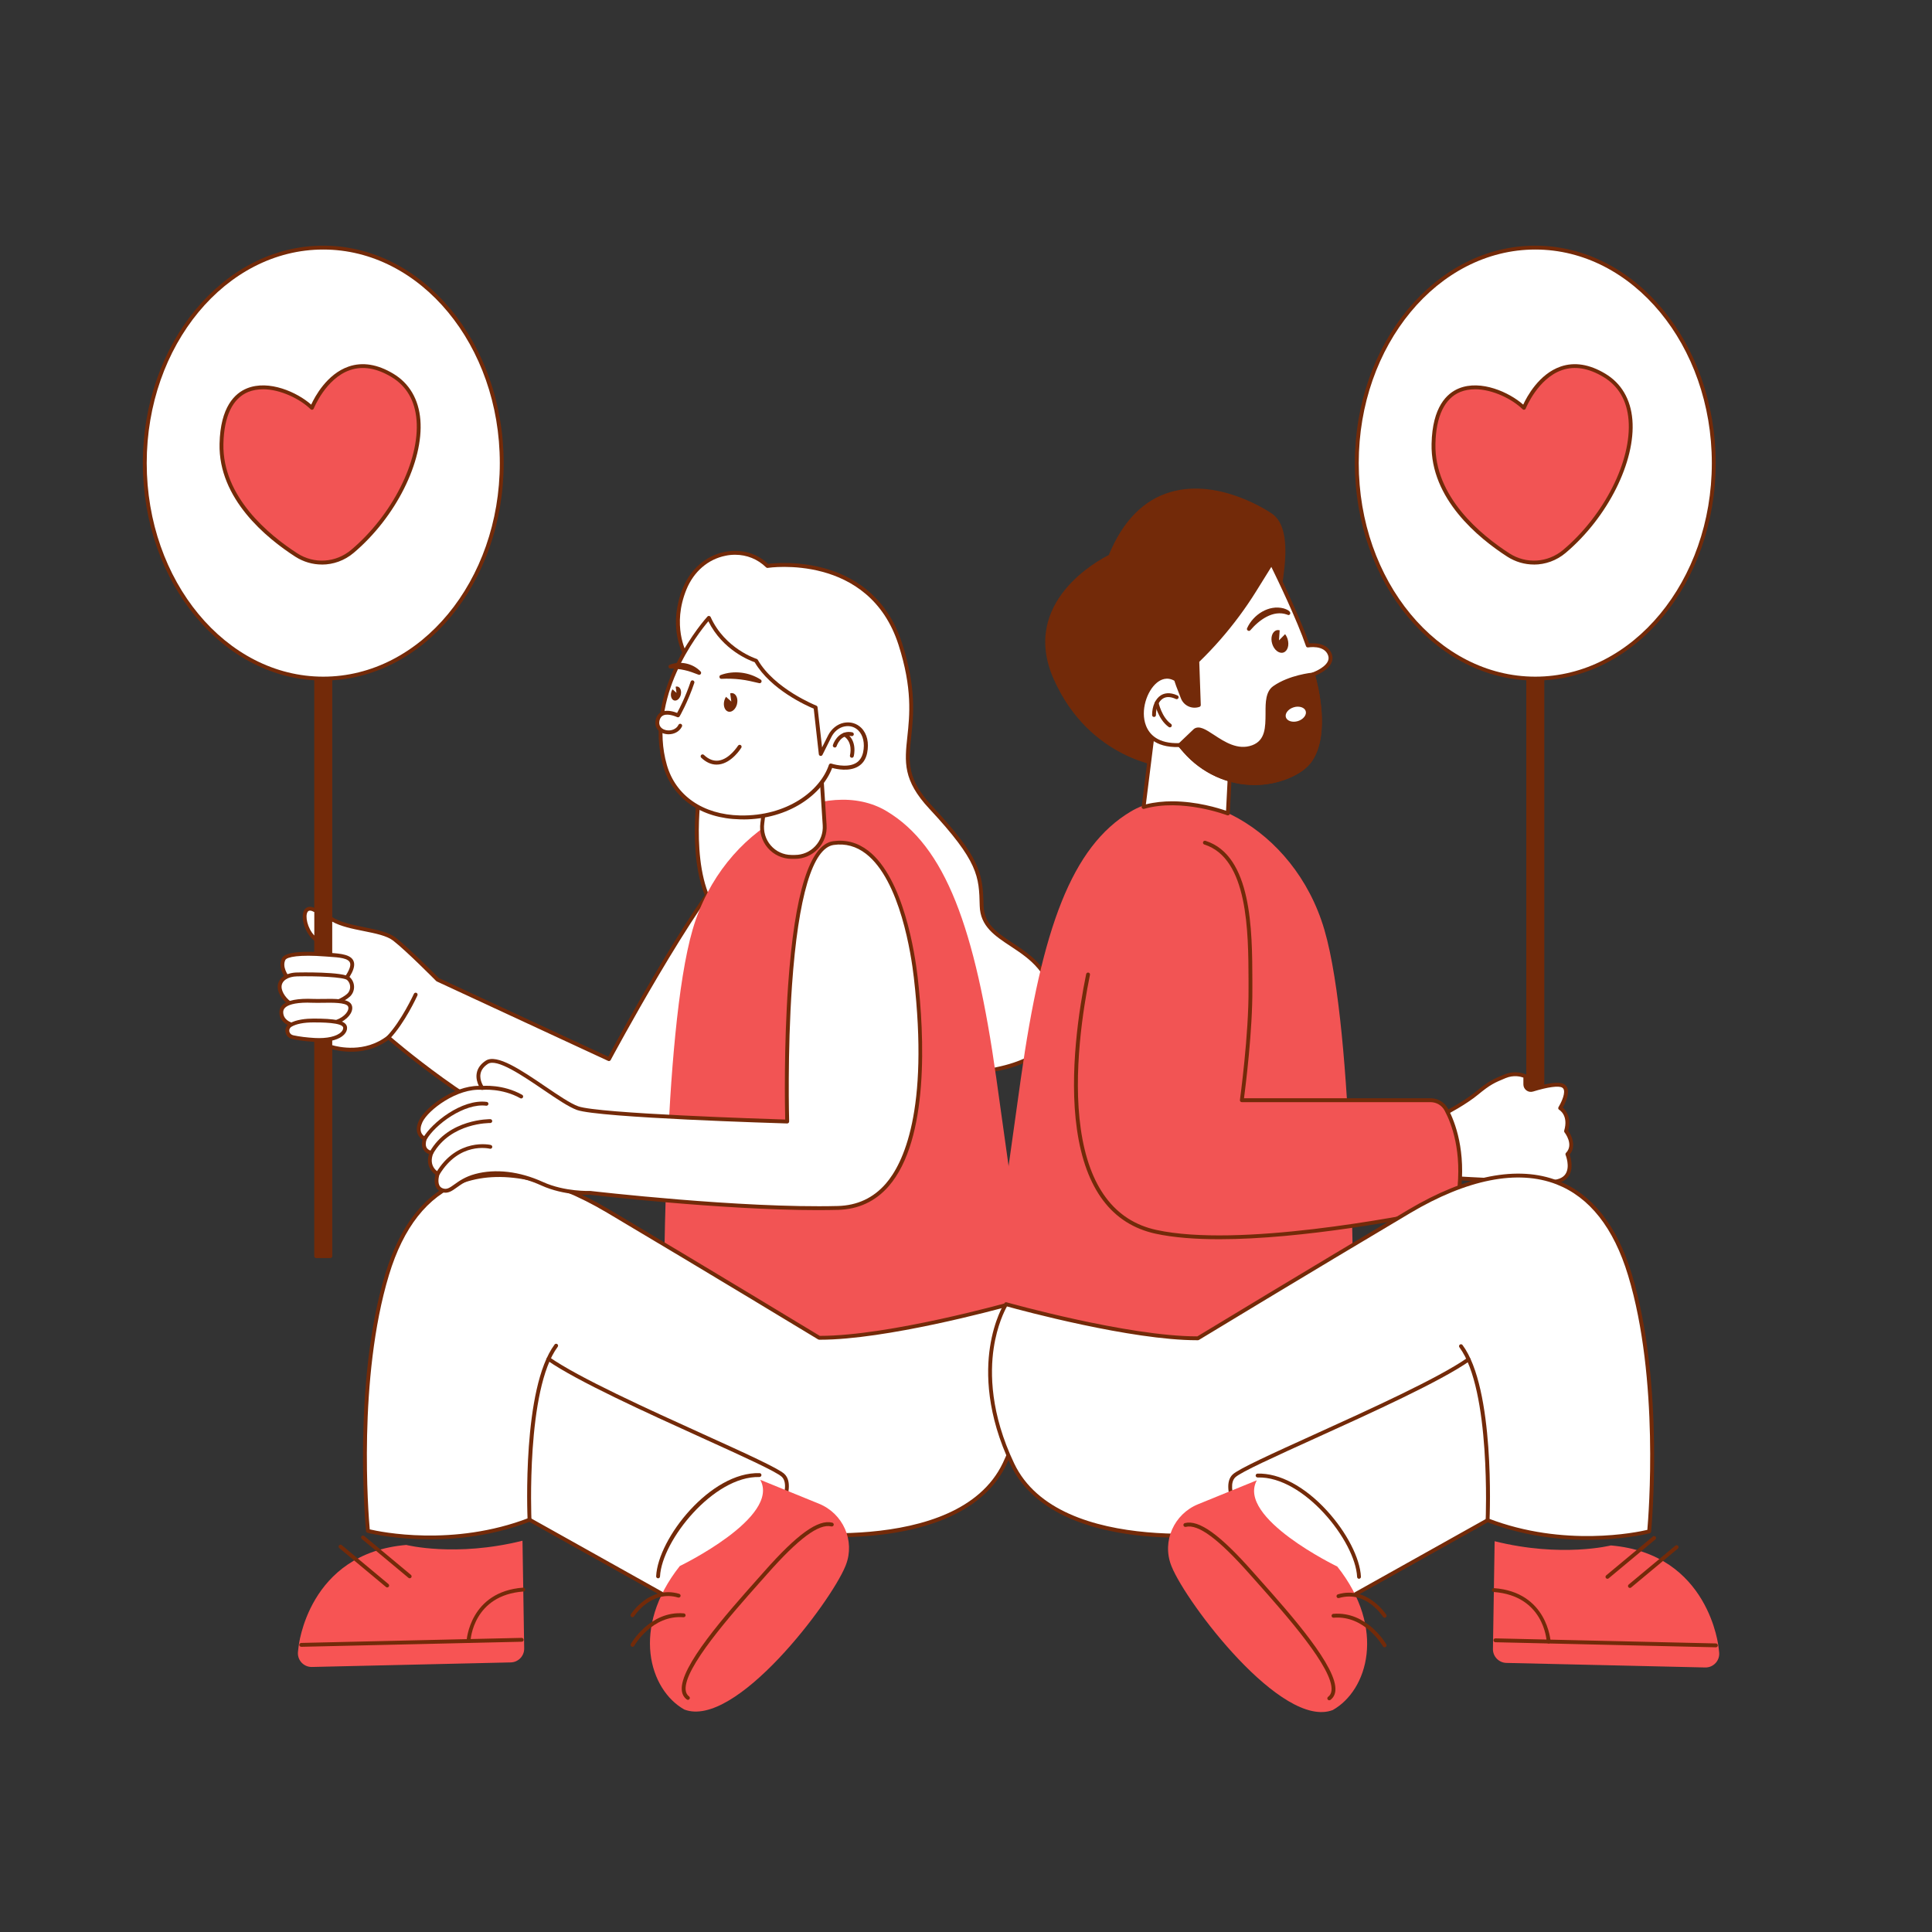 <svg transform="scale(1)" id="_0784_Couple_2" xmlns="http://www.w3.org/2000/svg" viewBox="0 0 500 500" class="show_show__wrapper__graphic__5Waiy "><rect x="0" y="0" width="500" height="500" fill="#333333" stroke="none"/><title>React</title><g id="character-2"><polygon points="85.49 270.85 85.49 161.32 81.84 161.32 81.84 325.09 85.49 325.09 85.49 270.85" fill="#732a09" stroke-width="0"></polygon><path d="M85.49,325.59h-3.66c-.28,0-.5-.22-.5-.5v-163.77c0-.28.22-.5.5-.5h3.66c.28,0,.5.22.5.5v163.77c0,.28-.22.5-.5.5ZM82.34,324.59h2.66v-162.77h-2.66v162.77Z" fill="#732a09" stroke-width="0"></path><ellipse cx="83.66" cy="119.85" rx="46.19" ry="55.77" fill="#fff" stroke-width="0"></ellipse><path d="M83.66,176.12c-25.74,0-46.69-25.24-46.69-56.27s20.94-56.27,46.69-56.27,46.69,25.24,46.69,56.27-20.94,56.27-46.69,56.27ZM83.66,64.58c-25.19,0-45.69,24.79-45.69,55.27s20.5,55.27,45.69,55.27,45.69-24.79,45.69-55.27-20.5-55.27-45.69-55.27Z" fill="#732a09" stroke-width="0"></path><path d="M192.11,220.43c-11.37,10.38-34.5,53.68-34.5,53.68l-44.34-20.56s-7.64-7.74-11.18-10.49-12.28-2.43-16.6-5.44v33.23s8.15,2.95,15.03-2.36c0,0,23.06,20.22,41.31,26.2s32.02.04,38.29-9.94,11.99-64.33,11.99-64.33Z" fill="#fff" stroke-width="0"></path><path d="M155.96,297.63c-4.29,0-9.06-.74-14.28-2.46-17-5.57-38.37-23.62-41.17-26.03-6.94,5.08-14.84,2.31-15.17,2.19-.2-.07-.33-.26-.33-.47v-33.23c0-.19.1-.36.27-.44.16-.09.36-.07.52.03,2.1,1.46,5.37,2.12,8.52,2.76,3.22.65,6.26,1.26,8.1,2.69,3.39,2.64,10.37,9.67,11.16,10.47l43.83,20.32c2.54-4.73,23.55-43.5,34.39-53.4.15-.14.38-.17.56-.08.19.09.29.29.27.5-.23,2.22-5.8,54.58-12.06,64.54-4.25,6.76-12.56,12.6-24.59,12.6ZM100.52,268c.12,0,.24.04.33.12.23.2,23.19,20.22,41.13,26.1,19.32,6.33,32.15-.88,37.72-9.73,5.59-8.88,10.82-54.23,11.76-62.74-11.49,11.67-33.19,52.17-33.42,52.59-.12.23-.41.33-.65.22l-44.34-20.56c-.05-.02-.1-.06-.15-.1-.08-.08-7.66-7.75-11.13-10.45-1.65-1.29-4.58-1.88-7.68-2.5-2.9-.58-5.89-1.19-8.11-2.43v31.97c1.57.46,8.42,2.09,14.22-2.39.09-.07.2-.1.31-.1Z" fill="#732a09" stroke-width="0"></path><path d="M185.84,236.61c-8.17-9.7-4.82-31.62-4.82-31.62l-3.8-35.87s-4-7.14,0-16.83c4-9.68,15.19-11.94,21.39-5.83,0,0,26.53-4.25,34.4,20.28s-4.72,28.72,7.87,42.23c12.59,13.51,12.98,17.36,13.17,25.45.19,8.09,9.44,9.25,15.03,15.99,5.59,6.74,14.83,28.88-30.05,27.54s-53.18-41.34-53.18-41.34Z" fill="#fff" stroke-width="0"></path><path d="M242.87,278.52c-1.25,0-2.54-.02-3.86-.06-43.5-1.3-53.05-39.12-53.63-41.62-7.98-9.63-5.1-30.3-4.86-31.86l-3.78-35.71c-.48-.92-3.82-7.86.02-17.17,2.03-4.9,5.96-8.28,10.78-9.26,4.18-.85,8.27.28,11.24,3.09,2.76-.35,27.21-2.71,34.71,20.65,3.68,11.47,2.93,18.51,2.32,24.17-.7,6.5-1.16,10.8,5.44,17.88,12.52,13.44,13.1,17.38,13.3,25.78.11,4.73,3.53,6.99,7.49,9.6,2.57,1.7,5.23,3.45,7.42,6.09,2.91,3.51,6.97,11.24,3.7,17.92-3.41,6.97-13.59,10.5-30.29,10.5ZM190.25,143.57c-.83,0-1.67.08-2.51.26-4.5.91-8.16,4.07-10.06,8.66-3.86,9.35-.06,16.32-.03,16.39.03.06.05.12.06.19l3.8,35.87s0,.09,0,.13c-.03.22-3.22,21.82,4.71,31.23.05.06.09.14.11.22.08.4,8.75,39.63,52.71,40.94,18.31.55,29.8-2.87,33.23-9.88,3.04-6.23-1.01-13.74-3.58-16.84-2.09-2.52-4.69-4.23-7.2-5.89-4.02-2.65-7.82-5.15-7.94-10.41-.18-7.61-.27-11.43-13.03-25.12-6.91-7.41-6.4-12.13-5.7-18.66.6-5.56,1.34-12.48-2.28-23.76-7.64-23.82-33.59-19.98-33.85-19.93-.16.03-.32-.03-.43-.14-2.16-2.12-4.99-3.26-8.01-3.26Z" fill="#732a09" stroke-width="0"></path><path d="M171.82,341.13s-.41-73.7,7.45-100.61c7.87-26.91,34.78-39.75,50.1-30.64,15.32,9.11,22.99,30.22,28.47,69.14s7.97,57.14,7.97,57.14c0,0-60.86,19.46-93.99,4.97Z" fill="#f25454" stroke-width="0"></path><path d="M212.01,346.22s-28.18-17.1-54.68-32.83c-26.5-15.73-48.44-12.3-57.14,16.41-8.69,28.72-4.97,66.39-4.97,66.39,0,0,20.29,5.38,41.82-2.9l34.78,19.46s19.46-4.55,27.33-16.56c0,0,48.86,7.87,60.86-17.39,12.01-25.26,1.65-41.42,1.65-41.42,0,0-31.5,8.91-49.65,8.83Z" fill="#fff" stroke-width="0"></path><path d="M171.82,413.26c-.08,0-.17-.02-.24-.06l-34.57-19.35c-21.35,8.12-41.7,2.88-41.91,2.83-.2-.05-.35-.23-.37-.43-.04-.38-3.64-38.11,4.99-66.59,3.82-12.63,10.27-20.78,19.16-24.23,10.29-4,23.68-1.39,38.71,7.53,25.33,15.04,52.54,31.53,54.57,32.76.03,0,.07,0,.1,0,17.91,0,48.96-8.72,49.27-8.81.21-.06.44.03.56.21.11.17,2.66,4.21,3.75,11.43,1,6.64.89,17.31-5.37,30.47-4.99,10.5-17.21,16.88-35.34,18.45-12.4,1.08-23.71-.44-25.73-.73-7.99,11.83-26.66,16.32-27.46,16.51-.04,0-.08.01-.11.01ZM137.04,392.8c.08,0,.17.02.24.06l34.6,19.36c2.01-.51,19.58-5.22,26.84-16.3.11-.16.3-.25.5-.22.49.08,48.62,7.52,60.33-17.11,6.15-12.93,6.27-23.39,5.29-29.89-.89-5.9-2.81-9.66-3.42-10.73-3.59.99-32.19,8.75-49.17,8.75-.17,0-.35.01-.5-.07-.28-.17-28.49-17.28-54.68-32.83-14.76-8.76-27.85-11.34-37.84-7.46-8.59,3.34-14.83,11.27-18.56,23.59-8.12,26.83-5.33,61.95-4.98,65.85,2.73.64,21.55,4.58,41.17-2.96.06-.02.12-.03.18-.03Z" fill="#732a09" stroke-width="0"></path><path d="M137.04,393.8c-.27,0-.49-.21-.5-.48-.06-1.39-1.41-34.08,6.99-45.36.17-.22.48-.27.7-.1.22.17.27.48.1.7-8.19,10.99-6.81,44.38-6.79,44.72.01.28-.2.51-.48.52,0,0-.02,0-.02,0Z" fill="#732a09" stroke-width="0"></path><path d="M199.15,396.7c-.09,0-.19-.03-.27-.08-.23-.15-.3-.46-.15-.69,1.91-2.97,6.28-11.23,3.58-13.75-1.46-1.36-10.36-5.4-20.67-10.08-14.41-6.54-32.34-14.68-39.96-20-.23-.16-.28-.47-.12-.7.16-.23.47-.28.7-.12,7.54,5.27,25.43,13.39,39.8,19.91,10.82,4.91,19.36,8.79,20.94,10.26,3.86,3.6-3.13,14.55-3.43,15.02-.1.15-.26.23-.42.23Z" fill="#732a09" stroke-width="0"></path><path d="M135.22,398.73l.44,27.89c.03,1.95-1.52,3.56-3.47,3.61l-51.46,1.18c-2.16.05-3.86-1.82-3.61-3.96l.14-1.2s2.37-24.25,27.89-26.42c0,0,12.72,3.23,30.06-1.09Z" fill="#f75454" stroke-width="0"></path><path d="M77.96,426.19c-.27,0-.49-.22-.5-.49,0-.28.21-.5.49-.51l57.06-1.31c.28.01.5.21.51.49,0,.28-.21.5-.49.51l-57.06,1.31h-.01Z" fill="#732a09" stroke-width="0"></path><path d="M121.25,425.2s-.02,0-.03,0c-.28-.01-.49-.25-.47-.52,0-.13.8-12.78,14.64-13.8.27-.02.51.19.54.46.02.28-.19.52-.46.54-12.94.95-13.69,12.37-13.71,12.85-.01.27-.23.47-.5.47Z" fill="#732a09" stroke-width="0"></path><path d="M106.03,408.46c-.11,0-.23-.04-.32-.12l-12.09-10.07c-.21-.18-.24-.49-.06-.7.18-.21.49-.24.7-.06l12.09,10.07c.21.18.24.49.06.7-.1.12-.24.18-.38.18Z" fill="#732a09" stroke-width="0"></path><path d="M100.21,410.83c-.11,0-.23-.04-.32-.12l-12.09-10.07c-.21-.18-.24-.49-.06-.7.18-.21.49-.24.7-.06l12.09,10.07c.21.18.24.49.06.7-.1.12-.24.18-.38.18Z" fill="#732a09" stroke-width="0"></path><path d="M177.09,442.42c-9.02-5.09-13.88-21.05-1.16-37.13,0,0,26.14-12.61,20.82-22.32l15.2,6.19c6.23,2.53,9.39,9.58,6.96,15.85-.04.09-.07.19-.11.28-3.78,9.37-28.53,42.22-41.72,37.13Z" fill="#f75454" stroke-width="0"></path><path d="M178.02,439.91c-.1,0-.21-.03-.3-.1-.74-.56-1.17-1.35-1.27-2.35-.61-6.07,11.48-19.68,19.49-28.69l1.84-2.07c8.53-9.65,13.95-13.55,17.61-12.64.27.07.43.34.37.61-.07.27-.34.43-.61.37-3.21-.79-8.49,3.13-16.62,12.34l-1.84,2.07c-7.41,8.34-19.81,22.3-19.24,27.93.07.72.36,1.26.88,1.65.22.17.27.48.1.7-.1.13-.25.2-.4.2Z" fill="#732a09" stroke-width="0"></path><path d="M163.69,418.54c-.09,0-.18-.02-.27-.08-.23-.15-.3-.46-.16-.69.05-.08,4.86-7.56,12.52-5.29.26.08.42.36.34.62s-.36.41-.62.34c-6.94-2.06-11.35,4.79-11.39,4.86-.09.15-.26.23-.42.23Z" fill="#732a09" stroke-width="0"></path><path d="M163.69,426.19c-.08,0-.17-.02-.24-.06-.24-.13-.33-.44-.19-.68.05-.09,4.94-8.65,13.71-7.91.28.02.48.26.46.54-.02.27-.26.46-.54.46-8.12-.66-12.71,7.32-12.75,7.4-.09.16-.26.26-.44.26Z" fill="#732a09" stroke-width="0"></path><path d="M170.31,408.46s-.02,0-.02,0c-.28-.01-.49-.25-.48-.52.47-9.84,14.13-27.1,26.77-26.69.28,0,.49.24.48.51,0,.28-.24.46-.51.49-11.87-.32-25.29,16.48-25.74,25.74-.01.27-.23.48-.5.48Z" fill="#732a09" stroke-width="0"></path><path d="M203.73,290.25s-2.01-70.11,11.97-72.07c13.98-1.95,19.67,20.6,21.29,34.75s5.2,59.03-20.16,59.68c-25.36.65-64.06-3.9-64.06-3.9,0,0-6.59.3-12.47-2.37s-12.08-3.42-17.21-2.03-6.09,4.49-8.55,3.74-1.28-4.27-1.28-4.27c0,0-3.1-1.6-1.6-5.45,0,0-2.78-.32-1.71-3.63,0,0-2.67-1.07-1.07-4.49s9.3-9.19,15.92-8.66c0,0-2.89-3.95,1.18-6.63s17.85,9.83,23.51,11.86,54.23,3.46,54.23,3.46Z" fill="#fff" stroke-width="0"></path><path d="M211.66,313.18c-24.9,0-58.58-3.93-58.94-3.97-.19.01-6.7.28-12.62-2.41-5.76-2.62-11.91-3.35-16.87-2-2.42.66-3.87,1.7-5.04,2.54-1.28.92-2.3,1.65-3.79,1.2-.71-.22-1.23-.64-1.55-1.27-.58-1.12-.33-2.58-.16-3.27-.8-.57-2.6-2.27-1.67-5.32-.43-.16-1-.46-1.39-1.07-.45-.7-.54-1.59-.27-2.67-.39-.25-.95-.72-1.27-1.51-.39-.98-.27-2.13.34-3.43,1.56-3.32,8.81-8.97,15.49-8.98-.37-.77-.78-1.98-.54-3.29.23-1.27,1.01-2.36,2.32-3.22,2.85-1.88,9.25,2.47,15.45,6.68,3.34,2.27,6.49,4.41,8.51,5.13,5.21,1.87,48.26,3.25,53.55,3.42-.07-3.07-.36-18.94.76-34.82,1.67-23.85,5.59-36.38,11.66-37.22,3.3-.46,6.36.37,9.08,2.48,9.19,7.11,12.1,26.83,12.78,32.71,1.72,15,3.04,41.98-7.5,54.11-3.41,3.92-7.83,5.98-13.14,6.12-1.67.04-3.41.06-5.19.06ZM152.76,308.21c.47.05,39.03,4.54,64.07,3.9,5.02-.13,9.19-2.07,12.41-5.78,4.42-5.08,11.24-18.77,7.26-53.35-.66-5.78-3.52-25.16-12.4-32.03-2.5-1.94-5.31-2.71-8.33-2.28-5.45.76-9.19,13.31-10.8,36.3-1.23,17.54-.75,35.08-.74,35.26,0,.14-.05.27-.15.37-.1.1-.23.16-.37.15-1.99-.06-48.71-1.46-54.39-3.49-2.14-.77-5.34-2.94-8.73-5.25-5.36-3.64-12.04-8.18-14.34-6.67-1.07.71-1.71,1.56-1.89,2.56-.32,1.73.83,3.34.84,3.36.11.16.13.37.03.54-.1.17-.28.27-.48.25-6.4-.51-13.94,5.2-15.43,8.37-.48,1.04-.59,1.92-.32,2.63.33.85,1.11,1.18,1.12,1.18.24.1.37.37.29.62-.31.95-.29,1.69.03,2.21.42.66,1.25.77,1.26.77.15.02.29.11.37.24.08.13.09.29.04.44-1.32,3.39,1.26,4.77,1.37,4.82.22.11.32.37.24.6,0,.02-.57,1.77,0,2.87.2.38.51.63.96.77.98.3,1.64-.13,2.92-1.05,1.17-.84,2.76-1.99,5.36-2.69,5.26-1.42,11.49-.7,17.54,2.06,5.69,2.59,12.18,2.32,12.24,2.32Z" fill="#732a09" stroke-width="0"></path><path d="M134.89,284.28c-.08,0-.17-.02-.24-.06-4.74-2.66-9.74-2.17-9.79-2.17-.28.03-.52-.17-.55-.45-.03-.28.17-.52.45-.55.22-.03,5.37-.52,10.38,2.29.24.13.33.44.19.68-.09.16-.26.26-.44.26Z" fill="#732a09" stroke-width="0"></path><path d="M109.95,295.2c-.08,0-.17-.02-.25-.06-.24-.14-.33-.44-.19-.68,2.12-3.76,9.98-10.13,16.46-9.29.27.04.47.29.43.56-.04.27-.29.46-.56.43-5.57-.74-13.22,4.83-15.46,8.79-.09.16-.26.25-.44.25Z" fill="#732a09" stroke-width="0"></path><path d="M111.66,298.83c-.08,0-.17-.02-.25-.07-.24-.14-.32-.44-.19-.68,4.88-8.6,15.58-8.44,15.68-8.44.28,0,.49.24.49.51,0,.28-.26.47-.51.49-.1-.01-10.21-.13-14.79,7.94-.09.16-.26.25-.44.25Z" fill="#732a09" stroke-width="0"></path><path d="M113.27,304.28c-.09,0-.18-.02-.26-.07-.24-.14-.31-.45-.17-.69,5.53-9.22,14.1-7.23,14.18-7.2.27.07.43.34.37.6-.07.27-.34.44-.6.37-.32-.08-7.94-1.82-13.09,6.75-.09.16-.26.24-.43.24Z" fill="#732a09" stroke-width="0"></path><path d="M75.01,253.86c-1.5-1.8-2.46-3.9-1.62-5.64s7.67-1.44,10.79-1.2,6.56.24,6.94,2.22-2.5,5.16-2.5,5.16l-13.61-.54Z" fill="#fff" stroke-width="0"></path><path d="M88.62,254.89h-.02l-13.61-.54c-.14,0-.27-.07-.36-.18-1.9-2.29-2.5-4.48-1.68-6.17.9-1.87,6.63-1.84,11.28-1.48l1,.07c2.94.2,5.98.41,6.39,2.55.41,2.16-2.31,5.24-2.62,5.58-.09.1-.23.16-.37.16ZM75.25,253.37l13.15.52c.83-.96,2.48-3.22,2.23-4.55-.26-1.39-2.91-1.57-5.48-1.74l-1.01-.07c-6.57-.51-9.91.1-10.3.92-.82,1.7.47,3.75,1.41,4.93Z" fill="#732a09" stroke-width="0"></path><path d="M75.79,260.15c-1.8-.96-3.48-3.06-3.42-4.86s1.86-3.06,4.5-3.12,12.05-.06,13.31,1.08,1.26,3.18,0,4.32-3.96,2.34-6,2.58-8.39,0-8.39,0Z" fill="#fff" stroke-width="0"></path><path d="M81.08,260.76c-2.43,0-5.14-.1-5.31-.11-.08,0-.15-.02-.22-.06-1.86-.99-3.75-3.25-3.68-5.31.07-2.09,2.07-3.54,4.99-3.6.49-.01,12.04-.26,13.66,1.21.7.64,1.11,1.56,1.11,2.53s-.4,1.89-1.11,2.53c-1.38,1.25-4.19,2.46-6.27,2.7-.7.08-1.89.11-3.16.11ZM75.92,259.66c.87.03,6.37.22,8.2,0,1.88-.22,4.49-1.34,5.72-2.45.5-.45.78-1.1.78-1.79s-.28-1.34-.78-1.79c-.88-.79-8.09-1.06-12.96-.95-2.35.05-3.96,1.11-4.01,2.63-.05,1.45,1.31,3.37,3.05,4.34Z" fill="#732a09" stroke-width="0"></path><path d="M76.75,265.49s-3.9-.42-3.96-3.48,5.52-3.12,8.33-3,8.39-.48,9.35,1.14-1.8,4.86-6.42,4.8-7.31.54-7.31.54Z" fill="#fff" stroke-width="0"></path><path d="M76.75,265.99s-.04,0-.05,0c-1.5-.16-4.35-1.2-4.4-3.96-.01-.75.25-1.41.79-1.94,1.24-1.22,3.96-1.75,8.06-1.57.66.03,1.49.01,2.37,0,3.2-.05,6.51-.1,7.39,1.38.4.67.33,1.55-.17,2.41-.92,1.59-3.36,3.2-6.69,3.14-4.5-.07-7.17.52-7.2.53-.04,0-.07.01-.11.01ZM79.66,259.48c-3.7,0-5.24.7-5.88,1.32-.34.33-.5.73-.49,1.2.05,2.39,2.92,2.91,3.44,2.98.51-.1,3.12-.59,7.34-.53,2.91.02,5.06-1.34,5.81-2.64.31-.54.38-1.05.17-1.4-.58-.98-4.15-.93-6.51-.89-.9.01-1.74.03-2.43,0-.51-.02-.99-.03-1.44-.03Z" fill="#732a09" stroke-width="0"></path><path d="M75.77,268.42c-1.58-.34-1.95-2.32-.58-3.13s3.57-1.18,5.97-1.18c4.09,0,8.05.2,8.16,1.84s-2.5,3.48-7.89,3.17c-2.49-.14-4.36-.44-5.66-.71Z" fill="#fff" stroke-width="0"></path><path d="M82.58,269.66c-.38,0-.77-.01-1.18-.03-2.12-.12-4.05-.36-5.73-.72h0c-.94-.2-1.65-.92-1.79-1.84-.14-.89.26-1.74,1.06-2.21,1.75-1.03,4.35-1.25,6.22-1.25,5.25,0,8.53.39,8.66,2.31.04.65-.23,1.29-.79,1.86-1.21,1.22-3.52,1.88-6.45,1.88ZM75.88,267.93c1.63.35,3.51.58,5.58.7,3.16.18,5.72-.4,6.86-1.56.35-.35.52-.73.5-1.09-.09-1.38-5.79-1.38-7.66-1.38-2.51,0-4.48.38-5.71,1.11-.44.26-.66.71-.58,1.19.07.4.37.88,1.02,1.02h0Z" fill="#732a09" stroke-width="0"></path><path d="M107.58,257.41s-3.2,7.05-7.06,11.09" fill="#fff" stroke-width="0"></path><path d="M100.52,269c-.12,0-.25-.05-.35-.14-.2-.19-.21-.51-.02-.71,3.75-3.93,6.93-10.88,6.97-10.95.11-.25.41-.36.66-.25.25.11.36.41.25.66-.13.29-3.28,7.17-7.15,11.22-.1.1-.23.15-.36.15Z" fill="#732a09" stroke-width="0"></path><path d="M81.84,235.76c-4.35-2.77-3.66,4.83,0,7.44v-7.44Z" fill="#fff" stroke-width="0"></path><path d="M81.84,243.71c-.1,0-.2-.03-.29-.09-2.7-1.93-3.93-6.46-2.76-8.19.31-.46,1.26-1.39,3.32-.08.14.09.23.25.23.42v7.44c0,.19-.1.36-.27.44-.07.04-.15.06-.23.06ZM80.23,235.67c-.25,0-.46.09-.61.31-.72,1.07-.07,4.22,1.72,6.13v-6.06c-.37-.21-.77-.38-1.11-.38Z" fill="#732a09" stroke-width="0"></path><path d="M80.72,105.56s6.64-16.93,20.81-8.43,4.79,32.8-10.33,45.57c-4.11,3.47-9.98,3.86-14.51.94-7.96-5.13-19.67-15.03-19.36-28.78.46-20.8,17.64-14.96,23.4-9.29Z" fill="#f25454" stroke-width="0"></path><path d="M83.31,146.1c-2.38,0-4.77-.67-6.9-2.04-7.45-4.8-19.91-14.98-19.59-29.21.21-9.56,3.96-13.07,7.08-14.34,5.69-2.31,13.03,1.01,16.64,4.21.92-2.01,4.06-7.94,9.72-9.87,3.57-1.21,7.44-.59,11.52,1.86,4.15,2.49,6.58,6.62,7.01,11.95.87,10.77-6.4,25.25-17.27,34.43-2.37,2-5.28,3.02-8.21,3.02ZM68.03,100.75c-1.31,0-2.58.21-3.76.68-4.07,1.65-6.3,6.3-6.45,13.43-.3,13.75,11.86,23.66,19.14,28.35,4.36,2.81,9.95,2.44,13.92-.9,10.65-8.99,17.76-23.11,16.92-33.59-.41-5.06-2.6-8.82-6.52-11.17-3.82-2.29-7.41-2.88-10.68-1.77-6.28,2.14-9.37,9.88-9.4,9.95-.06.16-.2.27-.36.31-.16.04-.34-.02-.45-.13-2.59-2.55-7.69-5.17-12.34-5.17Z" fill="#732a09" stroke-width="0"></path><path d="M197.78,207.89s-.08,2.22-.49,5.1c-.65,4.61,2.87,8.74,7.52,8.77h.86c4.47.03,8.03-3.74,7.74-8.21l-.8-12.29-14.83,6.63Z" fill="#fff" stroke-width="0"></path><path d="M205.72,222.27h-.91c-2.35-.02-4.57-1.05-6.1-2.82-1.55-1.79-2.24-4.17-1.91-6.53.4-2.82.49-5.03.49-5.05,0-.19.12-.36.3-.44l14.83-6.63c.15-.07.32-.06.46.03.14.08.23.23.24.4l.8,12.29c.15,2.3-.64,4.49-2.22,6.17-1.57,1.66-3.69,2.58-5.97,2.58ZM198.27,208.22c-.04.72-.16,2.59-.48,4.84-.29,2.07.32,4.16,1.68,5.73,1.34,1.56,3.3,2.46,5.35,2.47h.86s.03,0,.04,0c2.01,0,3.87-.8,5.25-2.26,1.39-1.47,2.08-3.4,1.95-5.42l-.75-11.58-13.89,6.21Z" fill="#732a09" stroke-width="0"></path><path d="M183.45,159.89s-17.01,18.37-11.34,38.22c5.67,19.85,37.6,15.9,42.9,0,0,0,7.64,2.59,8.88-3.33.98-4.68-1.83-7.98-5.43-7.25-1.64.33-2.98,1.52-3.73,3.02l-2.3,4.6-1.36-12.08s-10.97-4.31-15.41-12.08c0,0-8.38-2.59-12.2-11.1Z" fill="#fff" stroke-width="0"></path><path d="M192.25,212.05c-.24,0-.48,0-.72,0-10.06-.22-17.5-5.38-19.9-13.8-5.68-19.89,11.28-38.51,11.46-38.69.11-.12.28-.18.45-.15.17.03.31.13.38.29,3.68,8.19,11.81,10.8,11.9,10.82.12.04.22.12.29.23,4.3,7.53,15.05,11.82,15.16,11.87.17.07.29.22.31.41l1.17,10.4,1.55-3.09c.86-1.71,2.38-2.94,4.08-3.28,1.7-.34,3.34.14,4.52,1.31,1.51,1.51,2.05,3.89,1.51,6.53-.33,1.61-1.14,2.78-2.39,3.5-2.31,1.32-5.47.66-6.66.34-2.53,6.76-11.1,13.33-23.07,13.33ZM183.32,160.79c-2.73,3.22-15.72,19.74-10.74,37.17,2.28,7.98,9.37,12.87,18.96,13.08,12.14.24,20.75-6.39,22.98-13.1.04-.13.13-.23.25-.29.12-.06.26-.07.38-.03.04.01,3.87,1.28,6.32-.12.99-.57,1.63-1.52,1.91-2.83.47-2.27.01-4.37-1.24-5.62-.94-.95-2.23-1.32-3.61-1.04-1.4.28-2.66,1.31-3.38,2.75l-2.3,4.6c-.1.2-.32.31-.53.27-.22-.04-.38-.22-.41-.44l-1.32-11.79c-1.78-.74-11.11-4.89-15.28-12.02-1.28-.44-8.29-3.13-11.99-10.61Z" fill="#732a09" stroke-width="0"></path><path d="M186.48,174.71c3.38-1.28,7.37-.78,10.39,1.17.23.15.3.46.15.7-.12.18-.34.27-.54.22-1.65-.39-3.23-.77-4.85-.96-1.62-.2-3.31-.24-4.92-.16-.55.05-.73-.78-.22-.97h0Z" fill="#732a09" stroke-width="0"></path><path d="M173.29,172.05c2.69-1.09,6.03-.38,8.02,1.73.19.2.19.52-.01.72-.15.14-.36.18-.53.11-1.22-.47-2.36-.91-3.56-1.17-1.2-.28-2.49-.39-3.72-.42-.53,0-.67-.78-.18-.97h0Z" fill="#732a09" stroke-width="0"></path><path d="M179.21,176.57c-1.67,5-3.76,8.57-3.76,8.57,0,0-4.25-2.08-5.2.98-1.13,3.66,4.32,4.61,5.77,1.69" fill="#fff" stroke-width="0"></path><path d="M173.03,190.03c-.53,0-1.05-.1-1.52-.28-1.25-.5-2.35-1.75-1.73-3.77.26-.85.77-1.45,1.51-1.77,1.36-.59,3.13-.03,3.95.29.57-1.05,2.17-4.13,3.5-8.09.09-.26.37-.41.63-.31.26.09.4.37.32.63-1.67,4.99-3.78,8.63-3.8,8.66-.13.23-.42.31-.65.2-.02,0-2.19-1.05-3.55-.46-.46.2-.78.58-.95,1.14-.52,1.68.63,2.34,1.15,2.55,1.24.5,3.01.17,3.7-1.23.12-.25.42-.35.67-.23.25.12.35.42.23.67-.68,1.37-2.09,2-3.45,2Z" fill="#732a09" stroke-width="0"></path><path d="M190.75,182.18c-.32,1.33-1.32,2.22-2.23,2-.92-.22-1.41-1.46-1.09-2.79.09-.39.26-.76.46-1.06l1.37,1.23-.29-2.12c.23-.08.45-.09.68-.04.91.22,1.41,1.46,1.09,2.78Z" fill="#732a09" stroke-width="0"></path><path d="M176.2,179.78c-.24,1-.99,1.67-1.68,1.51s-1.06-1.1-.82-2.1c.07-.3.19-.57.35-.8l1.03.92-.22-1.59c.17-.06.34-.07.51-.03.69.16,1.06,1.1.82,2.09Z" fill="#732a09" stroke-width="0"></path><path d="M185.44,197.88c-1.38,0-2.71-.6-3.96-1.78-.2-.19-.21-.51-.02-.71.19-.2.51-.21.71-.02,1.22,1.15,2.49,1.64,3.79,1.47,2.86-.38,5.01-3.82,5.04-3.85.15-.23.45-.31.69-.16.23.14.31.45.16.69-.1.16-2.42,3.88-5.75,4.32-.22.03-.43.04-.65.04Z" fill="#732a09" stroke-width="0"></path><path d="M216.03,192.95s1.17-3.62,4.43-2.94" fill="#fff" stroke-width="0"></path><path d="M216.03,193.45c-.05,0-.1,0-.15-.02-.26-.08-.41-.37-.32-.63.45-1.4,2.08-3.89,5.01-3.28.27.06.44.32.39.59-.06.27-.32.45-.59.39-2.78-.57-3.81,2.48-3.85,2.61-.07.21-.26.35-.48.35Z" fill="#732a09" stroke-width="0"></path><path d="M220.46,195.61s.99-3.73-1.83-5.51" fill="#fff" stroke-width="0"></path><path d="M220.46,196.11s-.08,0-.13-.02c-.27-.07-.43-.34-.36-.61.04-.14.85-3.4-1.61-4.96-.23-.15-.3-.46-.15-.69.15-.23.46-.3.69-.16,3.09,1.96,2.09,5.9,2.04,6.07-.06.22-.26.37-.48.37Z" fill="#732a09" stroke-width="0"></path></g><g id="character-1"><polygon points="399.16 270.85 399.16 161.32 395.5 161.32 395.5 325.09 399.16 325.09 399.16 270.85" fill="#732a09" stroke-width="0"></polygon><path d="M399.16,325.59h-3.66c-.28,0-.5-.22-.5-.5v-163.77c0-.28.22-.5.5-.5h3.66c.28,0,.5.22.5.5v163.77c0,.28-.22.5-.5.5ZM396,324.59h2.66v-162.77h-2.66v162.77Z" fill="#732a09" stroke-width="0"></path><ellipse cx="397.33" cy="119.85" rx="46.19" ry="55.77" fill="#fff" stroke-width="0"></ellipse><path d="M397.33,176.12c-25.74,0-46.69-25.24-46.69-56.27s20.94-56.27,46.69-56.27,46.69,25.24,46.69,56.27-20.94,56.27-46.69,56.27ZM397.33,64.58c-25.19,0-45.69,24.79-45.69,55.27s20.5,55.27,45.69,55.27,45.69-24.79,45.69-55.27-20.5-55.27-45.69-55.27Z" fill="#732a09" stroke-width="0"></path><path d="M394.39,105.56s6.64-16.93,20.81-8.43,4.79,32.8-10.33,45.57c-4.11,3.47-9.98,3.86-14.51.94-7.96-5.13-19.67-15.03-19.36-28.78.46-20.8,17.64-14.96,23.4-9.29Z" fill="#f25454" stroke-width="0"></path><path d="M396.98,146.1c-2.38,0-4.77-.67-6.9-2.04-7.45-4.8-19.91-14.98-19.59-29.21.21-9.56,3.96-13.07,7.08-14.34,5.69-2.31,13.03,1.01,16.64,4.21.92-2.01,4.06-7.94,9.72-9.87,3.56-1.21,7.44-.59,11.52,1.86,4.15,2.49,6.58,6.62,7.01,11.95.87,10.77-6.4,25.25-17.27,34.43-2.37,2-5.28,3.02-8.21,3.02ZM381.7,100.75c-1.31,0-2.58.21-3.76.68-4.07,1.65-6.3,6.3-6.45,13.43-.3,13.75,11.86,23.66,19.14,28.35,4.36,2.81,9.95,2.44,13.92-.9,10.65-8.99,17.76-23.11,16.92-33.59-.41-5.06-2.6-8.82-6.52-11.17-3.81-2.29-7.41-2.89-10.68-1.77-6.27,2.13-9.38,9.88-9.41,9.95-.06.16-.2.27-.36.31s-.33-.02-.45-.13c-2.59-2.55-7.69-5.17-12.34-5.17Z" fill="#732a09" stroke-width="0"></path><path d="M372.73,288.81c.34-.11,6.19-3.15,9.45-5.85s4.39-3.19,7.31-4.41,5.29,0,5.29,0v2.09c0,.96.92,1.65,1.84,1.37,2.43-.75,6.55-1.82,7.94-.97,2.03,1.24-.79,5.74-.79,5.74,0,0,2.82,1.58,1.52,5.96,0,0,2.76,3.49.34,5.96,0,0,2.98,7.19-4.56,7.2-7.54,0-24.64-1.01-24.64-1.01l-3.71-16.09Z" fill="#fff" stroke-width="0"></path><path d="M400.98,306.41c-7.52,0-24.4-1-24.57-1.01-.22-.01-.41-.17-.46-.39l-3.71-16.09c-.06-.25.08-.5.32-.58.43-.17,6.14-3.15,9.3-5.76,3.38-2.8,4.57-3.29,7.44-4.49,3.1-1.29,5.6-.04,5.71.02.17.08.27.26.27.44v2.09c0,.3.14.57.38.75.24.17.54.22.82.14,4.34-1.34,7.15-1.65,8.35-.92.46.28.77.71.9,1.27.37,1.58-.76,3.83-1.29,4.76.79.67,2.34,2.51,1.41,5.99.99,1.37,2.12,4.1.37,6.18.31.9,1.07,3.61-.23,5.56-.9,1.34-2.55,2.02-4.9,2.03h-.1ZM376.84,304.42c2.53.15,17.27.99,24.14.99h.1c2,0,3.38-.53,4.07-1.58,1.26-1.89.04-4.9.03-4.93-.08-.19-.04-.4.1-.54,2.08-2.13-.27-5.17-.38-5.3-.1-.13-.13-.3-.09-.45,1.16-3.92-1.19-5.33-1.29-5.39-.12-.07-.2-.18-.24-.31-.03-.13-.01-.27.06-.39.49-.79,1.7-3.12,1.4-4.4-.07-.3-.21-.5-.45-.65-.89-.54-3.71-.16-7.54,1.02-.59.18-1.21.08-1.71-.29-.5-.37-.79-.94-.79-1.56v-1.76c-.67-.25-2.48-.75-4.6.13-2.85,1.19-3.92,1.63-7.19,4.33-2.88,2.38-7.72,5.01-9.19,5.74l3.54,15.33Z" fill="#732a09" stroke-width="0"></path><path d="M350.21,341.26s.41-73.7-7.45-100.61c-7.87-26.91-34.78-39.75-50.1-30.64-15.32,9.11-22.99,30.22-28.47,69.14-5.48,38.92-7.97,57.14-7.97,57.14,0,0,60.86,19.46,93.99,4.97Z" fill="#f25454" stroke-width="0"></path><path d="M311.82,218.07c12.39,3.92,11.7,25.61,11.79,37.74s-2.24,28.91-2.24,28.91h48.86c1.71,0,3.26.94,4.07,2.44,1.89,3.53,4.65,10.86,3.18,21.91-.26,1.95-1.7,3.54-3.63,3.94-11.64,2.42-53.27,10.41-74.67,5.77-25.04-5.42-22.37-43.27-17.59-66.61" fill="#f25454" stroke-width="0"></path><path d="M315.52,320.71c-6.1,0-11.76-.41-16.45-1.43-11.3-2.45-18.15-11.53-20.36-27-2.09-14.61.6-31.45,2.39-40.19.06-.27.32-.44.59-.39.27.06.45.32.39.59-1.77,8.68-4.44,25.39-2.38,39.85,2.14,15.01,8.73,23.82,19.59,26.17,21.2,4.59,62.36-3.26,74.47-5.77,1.7-.35,3.01-1.77,3.24-3.51,1.46-11-1.33-18.26-3.13-21.61-.72-1.35-2.11-2.18-3.62-2.18h-48.86c-.14,0-.28-.06-.38-.17-.1-.11-.14-.25-.12-.4.02-.17,2.32-16.88,2.23-28.84v-2.19c-.05-12.54-.11-31.49-11.44-35.08-.26-.08-.41-.36-.33-.63.08-.26.36-.41.63-.33,12.02,3.81,12.09,23.2,12.13,36.03v2.18c.08,10.78-1.76,25.37-2.16,28.41h48.29c1.88,0,3.61,1.04,4.51,2.71,1.85,3.46,4.73,10.94,3.24,22.22-.29,2.17-1.91,3.92-4.03,4.36-9.49,1.97-36.75,7.2-58.43,7.2Z" fill="#732a09" stroke-width="0"></path><path d="M310.02,346.35s28.18-17.1,54.68-32.83c26.5-15.73,48.44-12.3,57.14,16.41,8.69,28.72,4.97,66.39,4.97,66.39,0,0-20.29,5.38-41.82-2.9l-34.78,19.46s-19.46-4.55-27.33-16.56c0,0-48.86,7.87-60.86-17.39-12.01-25.26-1.65-41.42-1.65-41.42,0,0,31.5,8.91,49.65,8.83Z" fill="#fff" stroke-width="0"></path><path d="M350.21,413.39s-.08,0-.11-.01c-.8-.19-19.47-4.67-27.46-16.51-2.02.29-13.33,1.81-25.73.73-18.13-1.57-30.35-7.95-35.34-18.45-6.26-13.16-6.37-23.83-5.37-30.47,1.09-7.22,3.64-11.26,3.75-11.43.12-.19.35-.27.56-.21.31.09,31.36,8.81,49.27,8.81.03,0,.07,0,.1,0,2.03-1.23,29.24-17.72,54.57-32.76,15.03-8.93,28.42-11.53,38.71-7.53,8.89,3.45,15.33,11.61,19.16,24.23,8.62,28.48,5.02,66.21,4.99,66.59-.02.21-.17.38-.37.43-.2.05-20.55,5.29-41.91-2.83l-34.57,19.35c-.08.04-.16.06-.24.06ZM322.88,395.83c.17,0,.32.08.42.23,7.26,11.08,24.83,15.8,26.84,16.3l34.6-19.36c.13-.07.28-.08.42-.03,19.62,7.55,38.44,3.6,41.17,2.96.34-3.89,3.14-39.03-4.98-65.85-3.73-12.32-9.98-20.25-18.56-23.59-10-3.88-23.08-1.3-37.84,7.46-26.19,15.55-54.4,32.66-54.68,32.83-.15.09-.33.07-.5.07-16.98,0-45.58-7.75-49.17-8.75-.61,1.08-2.54,4.87-3.43,10.79-.97,6.49-.84,16.93,5.29,29.83,11.71,24.63,59.85,17.19,60.33,17.11.03,0,.05,0,.08,0ZM310.02,346.35h.01-.01Z" fill="#732a09" stroke-width="0"></path><path d="M384.99,393.93s-.02,0-.02,0c-.28-.01-.49-.25-.48-.52.01-.34,1.39-33.73-6.79-44.72-.17-.22-.12-.54.1-.7.22-.17.53-.12.7.1,8.4,11.28,7.05,43.97,6.99,45.36-.01.27-.23.48-.5.48Z" fill="#732a09" stroke-width="0"></path><path d="M322.88,396.83c-.16,0-.33-.08-.42-.23-.3-.46-7.28-11.42-3.43-15.02,1.58-1.47,10.12-5.35,20.94-10.26,14.37-6.52,32.26-14.64,39.8-19.91.23-.16.54-.1.7.12.16.23.1.54-.12.7-7.62,5.33-25.55,13.46-39.96,20-10.31,4.68-19.22,8.72-20.67,10.08-2.7,2.52,1.67,10.78,3.58,13.75.15.23.08.54-.15.69-.08.05-.18.08-.27.08Z" fill="#732a09" stroke-width="0"></path><path d="M386.81,398.86l-.44,27.89c-.03,1.95,1.52,3.56,3.47,3.61l51.46,1.18c2.16.05,3.86-1.82,3.61-3.96l-.14-1.2s-2.37-24.25-27.89-26.42c0,0-12.72,3.23-30.06-1.09Z" fill="#f75454" stroke-width="0"></path><path d="M444.07,426.32h-.01l-57.06-1.31c-.28,0-.49-.24-.49-.51,0-.28.22-.5.51-.49l57.06,1.31c.28,0,.49.24.49.51,0,.27-.23.49-.5.49Z" fill="#732a09" stroke-width="0"></path><path d="M400.78,425.33c-.26,0-.48-.21-.5-.47-.03-.49-.77-11.9-13.71-12.85-.28-.02-.48-.26-.46-.54.02-.27.26-.49.54-.46,13.83,1.02,14.63,13.67,14.64,13.8.01.28-.2.51-.47.52,0,0-.02,0-.03,0Z" fill="#732a09" stroke-width="0"></path><path d="M416,408.59c-.14,0-.29-.06-.38-.18-.18-.21-.15-.53.06-.7l12.09-10.07c.21-.18.53-.15.7.06.18.21.15.53-.06.7l-12.09,10.07c-.09.08-.21.12-.32.12Z" fill="#732a09" stroke-width="0"></path><path d="M421.82,410.96c-.14,0-.29-.06-.38-.18-.18-.21-.15-.53.06-.7l12.09-10.07c.21-.18.53-.15.7.06.18.21.15.53-.06.7l-12.09,10.07c-.09.08-.21.12-.32.12Z" fill="#732a09" stroke-width="0"></path><path d="M344.93,442.55c9.02-5.09,13.88-21.05,1.16-37.13,0,0-26.14-12.61-20.82-22.32l-15.2,6.19c-6.23,2.53-9.39,9.58-6.96,15.85.04.09.07.19.11.28,3.78,9.37,28.53,42.22,41.72,37.13Z" fill="#f75454" stroke-width="0"></path><path d="M344.01,440.04c-.15,0-.3-.07-.4-.2-.17-.22-.12-.53.1-.7.52-.39.81-.93.88-1.65.57-5.63-11.83-19.59-19.24-27.93l-1.84-2.07c-8.14-9.21-13.42-13.13-16.62-12.34-.27.07-.54-.1-.61-.37s.1-.54.37-.61c3.65-.91,9.09,3,17.61,12.65l1.84,2.07c8,9.01,20.1,22.63,19.49,28.69-.1,1-.53,1.79-1.27,2.35-.09.07-.19.1-.3.1Z" fill="#732a09" stroke-width="0"></path><path d="M358.34,418.66c-.17,0-.33-.08-.42-.23-.18-.28-4.46-6.92-11.39-4.86-.27.08-.54-.07-.62-.34-.08-.26.07-.54.34-.62,7.66-2.26,12.47,5.21,12.52,5.29.15.23.08.54-.16.69-.08.05-.17.08-.27.08Z" fill="#732a09" stroke-width="0"></path><path d="M358.34,426.32c-.17,0-.34-.09-.44-.26-.05-.08-4.63-8.07-12.75-7.4-.27.03-.52-.18-.54-.46s.18-.52.46-.54c8.77-.72,13.66,7.82,13.71,7.91.13.24.05.54-.19.68-.08.04-.16.06-.24.06Z" fill="#732a09" stroke-width="0"></path><path d="M351.72,408.59c-.27,0-.49-.21-.5-.48-.44-9.26-13.8-26.11-25.74-25.74-.27-.01-.51-.21-.52-.48,0-.28.21-.51.48-.52,5.69-.17,12.24,3.33,17.98,9.6,5.11,5.59,8.56,12.29,8.79,17.09.01.28-.2.51-.48.52,0,0-.02,0-.02,0Z" fill="#732a09" stroke-width="0"></path><path d="M331.21,152.19c.79-5.44,2.5-15.44-2.25-18.82s-30.3-17.21-41.61,10.65c0,0-23.46,10.68-14.17,31.57,9.29,20.89,28.29,22.44,28.29,22.44l29.74-45.84Z" fill="#732a09" stroke-width="0"></path><path d="M301.46,198.53s-.03,0-.04,0c-.19-.02-19.4-1.81-28.71-22.74-8.94-20.11,12.04-31.06,14.24-32.14,3.61-8.79,8.99-14.28,15.98-16.31,12.91-3.76,26.18,5.53,26.31,5.63,4.79,3.41,3.4,12.88,2.57,18.54l-.11.75c-.01.07-.04.14-.08.2l-29.74,45.84c-.09.14-.25.23-.42.23ZM309.44,127.44c-2.04,0-4.14.25-6.22.86-6.73,1.96-11.92,7.31-15.41,15.91-.05.12-.14.21-.26.27-.06.03-5.85,2.7-10.42,7.85-6.08,6.84-7.26,14.6-3.5,23.06,4.73,10.64,12.05,16.09,17.36,18.79,4.94,2.52,9.11,3.18,10.22,3.32l29.52-45.49.09-.65c.8-5.43,2.13-14.53-2.16-17.58-.11-.08-9.05-6.34-19.23-6.34ZM331.21,152.19h0,0Z" fill="#732a09" stroke-width="0"></path><path d="M319.09,184.4l-1.32,26.13s-11.74-4.55-21.81-1.67l3.38-27.03,19.76,2.58Z" fill="#fff" stroke-width="0"></path><path d="M317.76,211.02c-.06,0-.12-.01-.18-.03-.12-.04-11.71-4.46-21.49-1.66-.16.05-.33,0-.46-.1-.13-.11-.19-.28-.17-.44l3.38-27.03c.02-.13.08-.25.19-.33.11-.08.24-.11.37-.1l19.76,2.58c.26.03.45.26.43.52l-1.32,26.12c0,.16-.09.31-.23.39-.08.05-.18.08-.27.08ZM303.36,207.38c6.35,0,12.05,1.78,13.94,2.44l1.27-24.99-18.8-2.46-3.22,25.8c2.26-.57,4.58-.79,6.82-.79Z" fill="#732a09" stroke-width="0"></path><path d="M339.77,174.56s.01.03.03.07c.31,1.08,4.27,14.64-.61,22-1.28,1.92-3.43,3.33-5.96,4.36-9.29,3.79-19.99.93-26.59-6.64l-1.32-1.53c-16.46.74-8.94-21.9-.98-16.97.41,1.43,1.14,3.07,1.72,4.63.61,1.7,2.48,2.58,4.2,1.99l-.4-11.39c1.96-1.89,3.83-3.86,5.61-5.9,3.38-3.87,6.45-8,9.17-12.37l4.43-7.11s6.7,13.48,9.39,21.38c0,0,4.58-.84,5.72,2.37,1.14,3.2-4.42,5.11-4.42,5.11Z" fill="#fff" stroke-width="0"></path><path d="M324.67,203.16c-6.84,0-13.61-2.99-18.4-8.48l-1.17-1.35c-6.4.21-8.68-3.14-9.47-5.17-1.69-4.38.23-9.85,3.09-12.21,1.85-1.54,3.94-1.72,5.88-.52.11.07.18.17.22.29.26.9.64,1.87,1.05,2.89.23.57.45,1.14.66,1.71.48,1.34,1.85,2.07,3.21,1.78l-.38-11c0-.14.05-.28.15-.38,1.94-1.88,3.82-3.85,5.59-5.87,3.37-3.86,6.44-8,9.12-12.31l4.43-7.11c.1-.15.25-.26.45-.23.18,0,.34.11.42.28.07.13,6.53,13.16,9.28,21.05,1.24-.13,4.79-.24,5.86,2.75.28.79.24,1.58-.12,2.34-.83,1.73-3.16,2.83-4.15,3.24.9,3.23,3.77,15.17-.78,22.04-1.22,1.83-3.3,3.36-6.18,4.55-2.83,1.15-5.8,1.71-8.76,1.71ZM305.32,192.32c.14,0,.28.06.38.17l1.32,1.53c6.58,7.55,17.04,10.16,26.02,6.5,2.69-1.11,4.62-2.51,5.73-4.18,4.52-6.81,1.25-19.17.55-21.58-.06-.13-.07-.27-.01-.41.05-.13.17-.23.3-.28.03-.01,3.16-1.11,4.02-2.9.25-.52.27-1.03.08-1.57-.99-2.78-5.12-2.05-5.16-2.05-.24.05-.48-.1-.56-.33-2.27-6.68-7.49-17.49-8.97-20.51l-3.95,6.35c-2.71,4.36-5.82,8.54-9.22,12.44-1.73,1.99-3.58,3.93-5.48,5.78l.39,11.17c0,.22-.13.42-.34.49-2,.68-4.12-.33-4.83-2.29-.2-.55-.43-1.12-.65-1.68-.37-.94-.75-1.9-1.02-2.8-1.91-1.08-3.52-.32-4.55.54-2.53,2.1-4.3,7.17-2.79,11.08.85,2.2,3.05,4.76,8.73,4.52,0,0,.01,0,.02,0Z" fill="#732a09" stroke-width="0"></path><path d="M333.1,159.06c-3.6-1.3-7.23,1.38-9.5,4.03-.36.47-1.12-.03-.84-.54,1.57-3.47,5.58-6.11,9.45-5.1.5.15,2.23.76,1.57,1.6-.2.19-.47.14-.68,0h0Z" fill="#732a09" stroke-width="0"></path><path d="M329.24,166.61c.49,1.6,1.78,2.61,2.88,2.27,1.11-.34,1.6-1.9,1.11-3.5-.15-.47-.37-.91-.65-1.26l-1.58,1.61.18-2.61c-.28-.08-.56-.08-.83,0-1.1.34-1.6,1.9-1.11,3.48Z" fill="#732a09" stroke-width="0"></path><path d="M298.66,185.55c-.28,0-.5-.22-.5-.5,0-2.26.86-4.21,2.25-5.09.82-.52,2.24-.94,4.33.03.25.12.36.42.24.67-.12.25-.42.36-.67.24-1.34-.63-2.48-.66-3.37-.1-1.1.7-1.78,2.33-1.78,4.25,0,.28-.22.5-.5.5Z" fill="#732a09" stroke-width="0"></path><path d="M302.76,188.24c-.1,0-.2-.03-.29-.09-2.73-1.93-3.58-5.95-3.61-6.12-.06-.27.12-.53.39-.59.27-.05.53.12.59.39,0,.04.81,3.8,3.21,5.51.23.16.28.47.12.7-.1.14-.25.21-.41.21Z" fill="#732a09" stroke-width="0"></path><path d="M339.19,196.63c-1.28,1.92-3.43,3.33-5.96,4.36-9.29,3.79-19.99.93-26.59-6.64l-1.32-1.53,4.02-3.83c2.48-1.73,8.19,6.83,14.88,4.35,3.9-1.44,3.76-5.44,3.79-9.09,0-2.64.08-5.11,1.8-6.3,4.09-2.85,9.96-3.39,9.96-3.39,0,0,.01.03.03.07.31,1.08,4.27,14.64-.61,22Z" fill="#732a09" stroke-width="0"></path><path d="M324.67,203.16c-6.84,0-13.61-2.99-18.4-8.48l-1.32-1.53c-.17-.2-.16-.5.03-.69l4.02-3.83c1.36-.95,3.04.15,5.17,1.55,2.76,1.81,6.19,4.06,9.89,2.69,3.42-1.27,3.44-4.63,3.46-8.19v-.43c0-2.36,0-5.31,2.02-6.7,4.15-2.89,9.95-3.46,10.2-3.48.21-.01.4.09.49.27.01.02.05.11.05.13.73,2.5,4.09,15.25-.67,22.43,0,0,0,0,0,0-1.22,1.83-3.3,3.36-6.18,4.55-2.83,1.15-5.8,1.71-8.76,1.71ZM306.01,192.86l1.01,1.17c6.58,7.55,17.04,10.16,26.02,6.5,2.69-1.11,4.62-2.51,5.73-4.18,4.34-6.54,1.5-18.19.65-21.24-1.38.18-6,.94-9.32,3.26-1.47,1.01-1.58,3.17-1.58,5.89v.44c-.02,3.57-.05,7.62-4.11,9.12-4.17,1.55-7.99-.96-10.78-2.79-1.74-1.14-3.24-2.13-3.98-1.61l-3.62,3.45ZM339.19,196.62h0,0Z" fill="#732a09" stroke-width="0"></path><ellipse cx="335.35" cy="184.83" rx="3.19" ry="2.37" transform="translate(-39.5 106.69) rotate(-17.09)" fill="#fff" stroke-width="0"></ellipse><path d="M334.84,187.77c-1.43,0-2.66-.71-3.02-1.86-.23-.76-.06-1.58.48-2.32.51-.69,1.29-1.22,2.21-1.51,1.94-.6,3.9.15,4.37,1.66h0c.46,1.51-.74,3.22-2.68,3.82-.46.14-.91.21-1.35.21ZM335.88,182.88c-.35,0-.71.05-1.08.17-.71.22-1.31.62-1.69,1.14-.35.47-.46.98-.33,1.43.3.98,1.7,1.43,3.12,1,1.39-.43,2.32-1.61,2.02-2.57-.22-.73-1.05-1.16-2.04-1.16Z" fill="#732a09" stroke-width="0"></path></g></svg>